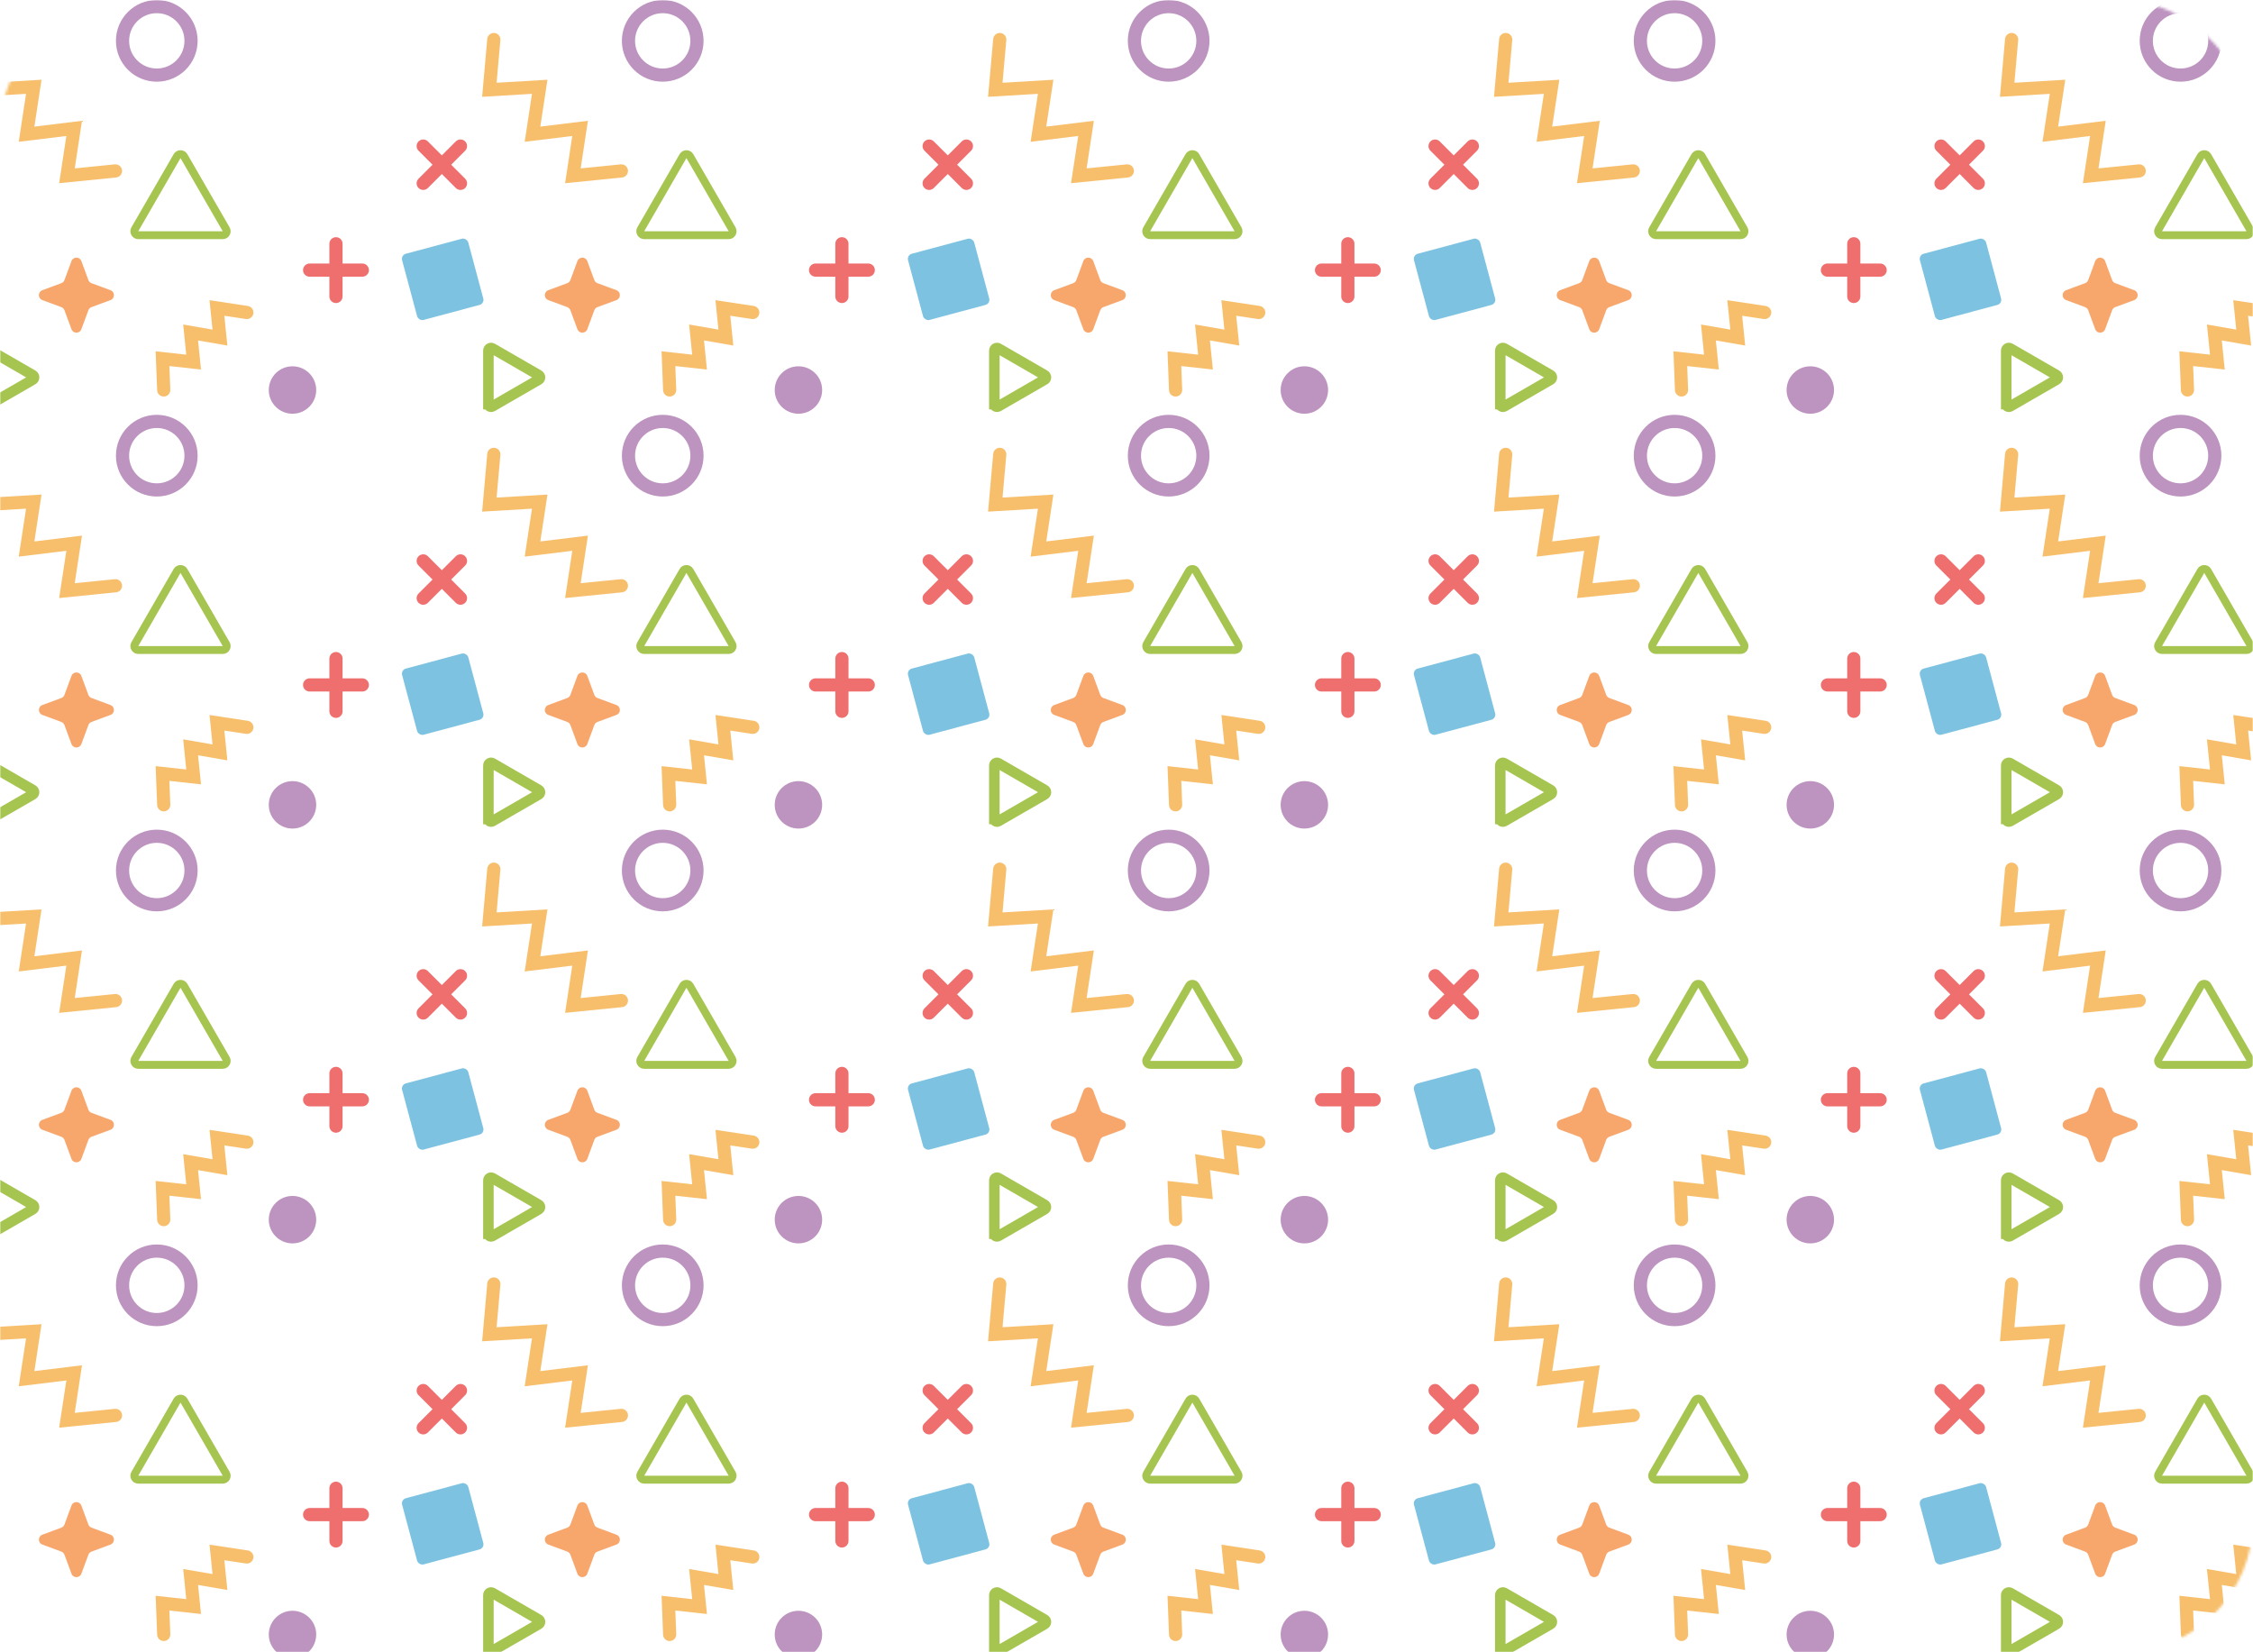 <svg width="855" height="627" viewBox="0 0 855 627" fill="none" xmlns="http://www.w3.org/2000/svg">
<mask id="mask0_467_1194" style="mask-type:alpha" maskUnits="userSpaceOnUse" x="0" y="0" width="855" height="627">
<rect x="1" y="1" width="853" height="625" rx="49" fill="#7DC3E1" stroke="#7DC3E1" stroke-width="2"/>
</mask>
<g mask="url(#mask0_467_1194)">
<path d="M-4.598 15L-6.292 34.069L12.818 32.936L10.079 50.928L28.144 48.719L25.405 66.712L43.819 64.861" stroke="#F7BF6C" stroke-width="5" stroke-linecap="round"/>
<path d="M62.133 147.977L61.673 136.109L73.479 137.402L72.338 126.169L83.464 128.097L82.323 116.864L93.675 118.581" stroke="#F7BF6C" stroke-width="5" stroke-linecap="round"/>
<path d="M67.201 59.25C67.778 58.25 69.222 58.25 69.799 59.25L85.82 87C86.398 88 85.676 89.25 84.522 89.25H52.478C51.324 89.25 50.602 88 51.179 87L67.201 59.25Z" stroke="#A6C550" stroke-width="3"/>
<path d="M-5.153 154.224C-5.82 154.609 -6.653 154.128 -6.653 153.358L-8.653 153.358L-6.653 153.358L-6.653 133.057C-6.653 132.287 -5.82 131.806 -5.153 132.191L12.428 142.341C13.095 142.726 13.095 143.688 12.428 144.073L-5.153 154.224Z" stroke="#A6C550" stroke-width="4"/>
<circle cx="59.5" cy="15.5" r="13" stroke="#BD93C0" stroke-width="5"/>
<circle cx="111" cy="148" r="9" fill="#BD93C0"/>
<line x1="127.5" y1="92.5" x2="127.5" y2="112.5" stroke="#EF6E6E" stroke-width="5" stroke-linecap="round"/>
<line x1="137.5" y1="102.5" x2="117.5" y2="102.5" stroke="#EF6E6E" stroke-width="5" stroke-linecap="round"/>
<mask id="path-10-inside-1_467_1194" fill="white">
<rect x="102" y="31" width="26" height="26" rx="2"/>
</mask>
<rect x="102" y="31" width="26" height="26" rx="2" stroke="#7DC3E1" stroke-width="10" mask="url(#path-10-inside-1_467_1194)"/>
<path d="M27.124 99.069C27.769 97.328 30.231 97.328 30.876 99.069L33.542 106.276C33.745 106.823 34.177 107.255 34.724 107.458L41.931 110.124C43.672 110.769 43.672 113.231 41.931 113.876L34.724 116.542C34.177 116.745 33.745 117.177 33.542 117.724L30.876 124.931C30.231 126.672 27.769 126.672 27.124 124.931L24.457 117.724C24.255 117.177 23.823 116.745 23.276 116.542L16.069 113.876C14.328 113.231 14.328 110.769 16.069 110.124L23.276 107.458C23.823 107.255 24.255 106.823 24.457 106.276L27.124 99.069Z" fill="#F7A66C"/>
<path d="M-4.596 487.244L-6.29 506.313L12.82 505.179L10.081 523.172L28.146 520.963L25.407 538.955L43.821 537.105" stroke="#F7BF6C" stroke-width="5" stroke-linecap="round"/>
<path d="M62.135 620.22L61.675 608.352L73.481 609.646L72.341 598.413L83.466 600.341L82.325 589.108L93.677 590.824" stroke="#F7BF6C" stroke-width="5" stroke-linecap="round"/>
<path d="M67.203 531.494C67.78 530.494 69.224 530.494 69.801 531.494L85.823 559.244C86.4 560.244 85.678 561.494 84.523 561.494H52.48C51.326 561.494 50.604 560.244 51.181 559.244L67.203 531.494Z" stroke="#A6C550" stroke-width="3"/>
<path d="M-5.152 626.468C-5.818 626.852 -6.652 626.371 -6.652 625.602L-8.652 625.602L-6.652 625.602L-6.652 605.3C-6.652 604.53 -5.818 604.049 -5.152 604.434L12.43 614.585C13.097 614.97 13.097 615.932 12.43 616.317L-5.152 626.468Z" stroke="#A6C550" stroke-width="4"/>
<circle cx="59.502" cy="487.744" r="13" stroke="#BD93C0" stroke-width="5"/>
<circle cx="111.002" cy="620.244" r="9" fill="#BD93C0"/>
<line x1="127.502" y1="564.744" x2="127.502" y2="584.744" stroke="#EF6E6E" stroke-width="5" stroke-linecap="round"/>
<line x1="137.502" y1="574.744" x2="117.502" y2="574.744" stroke="#EF6E6E" stroke-width="5" stroke-linecap="round"/>
<mask id="path-20-inside-2_467_1194" fill="white">
<rect x="102.002" y="503.244" width="26" height="26" rx="2"/>
</mask>
<rect x="102.002" y="503.244" width="26" height="26" rx="2" stroke="#7DC3E1" stroke-width="10" mask="url(#path-20-inside-2_467_1194)"/>
<path d="M27.126 571.313C27.771 569.571 30.233 569.571 30.878 571.313L33.544 578.52C33.747 579.067 34.179 579.499 34.726 579.701L41.933 582.368C43.674 583.012 43.674 585.475 41.933 586.119L34.726 588.786C34.179 588.989 33.747 589.42 33.544 589.968L30.878 597.175C30.233 598.916 27.771 598.916 27.126 597.175L24.459 589.968C24.257 589.42 23.825 588.989 23.278 588.786L16.071 586.119C14.33 585.475 14.33 583.012 16.071 582.368L23.278 579.701C23.825 579.499 24.257 579.067 24.459 578.52L27.126 571.313Z" fill="#F7A66C"/>
<path d="M-4.596 329.829L-6.29 348.898L12.82 347.765L10.081 365.758L28.146 363.548L25.407 381.541L43.821 379.69" stroke="#F7BF6C" stroke-width="5" stroke-linecap="round"/>
<path d="M62.135 462.806L61.675 450.938L73.481 452.232L72.341 440.998L83.466 442.926L82.325 431.693L93.677 433.41" stroke="#F7BF6C" stroke-width="5" stroke-linecap="round"/>
<path d="M67.203 374.079C67.78 373.079 69.224 373.079 69.801 374.079L85.823 401.829C86.4 402.829 85.678 404.079 84.523 404.079H52.48C51.326 404.079 50.604 402.829 51.181 401.829L67.203 374.079Z" stroke="#A6C550" stroke-width="3"/>
<path d="M-5.152 469.053C-5.818 469.438 -6.652 468.957 -6.652 468.187L-8.652 468.187L-6.652 468.187L-6.652 447.886C-6.652 447.116 -5.818 446.635 -5.152 447.02L12.43 457.17C13.097 457.555 13.097 458.517 12.43 458.902L-5.152 469.053Z" stroke="#A6C550" stroke-width="4"/>
<circle cx="59.502" cy="330.329" r="13" stroke="#BD93C0" stroke-width="5"/>
<circle cx="111.002" cy="462.829" r="9" fill="#BD93C0"/>
<line x1="127.502" y1="407.329" x2="127.502" y2="427.329" stroke="#EF6E6E" stroke-width="5" stroke-linecap="round"/>
<line x1="137.502" y1="417.329" x2="117.502" y2="417.329" stroke="#EF6E6E" stroke-width="5" stroke-linecap="round"/>
<mask id="path-30-inside-3_467_1194" fill="white">
<rect x="102.002" y="345.829" width="26" height="26" rx="2"/>
</mask>
<rect x="102.002" y="345.829" width="26" height="26" rx="2" stroke="#7DC3E1" stroke-width="10" mask="url(#path-30-inside-3_467_1194)"/>
<path d="M27.126 413.898C27.771 412.157 30.233 412.157 30.878 413.898L33.544 421.105C33.747 421.652 34.179 422.084 34.726 422.287L41.933 424.953C43.674 425.598 43.674 428.06 41.933 428.705L34.726 431.372C34.179 431.574 33.747 432.006 33.544 432.553L30.878 439.76C30.233 441.501 27.771 441.501 27.126 439.76L24.459 432.553C24.257 432.006 23.825 431.574 23.278 431.372L16.071 428.705C14.33 428.06 14.33 425.598 16.071 424.953L23.278 422.287C23.825 422.084 24.257 421.652 24.459 421.105L27.126 413.898Z" fill="#F7A66C"/>
<path d="M-4.598 172.415L-6.292 191.484L12.818 190.35L10.079 208.343L28.144 206.133L25.405 224.126L43.819 222.276" stroke="#F7BF6C" stroke-width="5" stroke-linecap="round"/>
<path d="M62.133 305.391L61.673 293.523L73.479 294.817L72.338 283.584L83.464 285.512L82.323 274.278L93.675 275.995" stroke="#F7BF6C" stroke-width="5" stroke-linecap="round"/>
<path d="M67.201 216.665C67.778 215.665 69.222 215.665 69.799 216.665L85.82 244.415C86.398 245.415 85.676 246.665 84.522 246.665H52.478C51.324 246.665 50.602 245.415 51.179 244.415L67.201 216.665Z" stroke="#A6C550" stroke-width="3"/>
<path d="M-5.153 311.638C-5.82 312.023 -6.653 311.542 -6.653 310.772L-8.653 310.772L-6.653 310.772L-6.653 290.471C-6.653 289.701 -5.82 289.22 -5.153 289.605L12.428 299.756C13.095 300.141 13.095 301.103 12.428 301.488L-5.153 311.638Z" stroke="#A6C550" stroke-width="4"/>
<circle cx="59.5" cy="172.915" r="13" stroke="#BD93C0" stroke-width="5"/>
<circle cx="111" cy="305.415" r="9" fill="#BD93C0"/>
<line x1="127.5" y1="249.915" x2="127.5" y2="269.915" stroke="#EF6E6E" stroke-width="5" stroke-linecap="round"/>
<line x1="137.5" y1="259.915" x2="117.5" y2="259.915" stroke="#EF6E6E" stroke-width="5" stroke-linecap="round"/>
<mask id="path-40-inside-4_467_1194" fill="white">
<rect x="102" y="188.415" width="26" height="26" rx="2"/>
</mask>
<rect x="102" y="188.415" width="26" height="26" rx="2" stroke="#7DC3E1" stroke-width="10" mask="url(#path-40-inside-4_467_1194)"/>
<path d="M27.124 256.484C27.769 254.742 30.231 254.742 30.876 256.484L33.542 263.69C33.745 264.238 34.177 264.669 34.724 264.872L41.931 267.539C43.672 268.183 43.672 270.646 41.931 271.29L34.724 273.957C34.177 274.16 33.745 274.591 33.542 275.139L30.876 282.346C30.231 284.087 27.769 284.087 27.124 282.346L24.457 275.139C24.255 274.591 23.823 274.16 23.276 273.957L16.069 271.29C14.328 270.646 14.328 268.183 16.069 267.539L23.276 264.872C23.823 264.669 24.255 264.238 24.457 263.69L27.124 256.484Z" fill="#F7A66C"/>
<path d="M379.402 15L377.708 34.069L396.818 32.936L394.079 50.928L412.144 48.719L409.405 66.712L427.819 64.861" stroke="#F7BF6C" stroke-width="5" stroke-linecap="round"/>
<path d="M446.133 147.977L445.673 136.109L457.479 137.402L456.339 126.169L467.464 128.097L466.323 116.864L477.676 118.581" stroke="#F7BF6C" stroke-width="5" stroke-linecap="round"/>
<path d="M451.201 59.25C451.778 58.25 453.222 58.25 453.799 59.25L469.821 87C470.398 88 469.676 89.25 468.521 89.25H436.479C435.324 89.25 434.602 88 435.179 87L451.201 59.25Z" stroke="#A6C550" stroke-width="3"/>
<path d="M378.847 154.224C378.18 154.609 377.347 154.128 377.347 153.358L375.347 153.358L377.347 153.358L377.347 133.057C377.347 132.287 378.18 131.806 378.847 132.191L396.428 142.341C397.095 142.726 397.095 143.688 396.428 144.073L378.847 154.224Z" stroke="#A6C550" stroke-width="4"/>
<circle cx="443.5" cy="15.5" r="13" stroke="#BD93C0" stroke-width="5"/>
<circle cx="495" cy="148" r="9" fill="#BD93C0"/>
<line x1="511.5" y1="92.5" x2="511.5" y2="112.5" stroke="#EF6E6E" stroke-width="5" stroke-linecap="round"/>
<line x1="521.5" y1="102.5" x2="501.5" y2="102.5" stroke="#EF6E6E" stroke-width="5" stroke-linecap="round"/>
<line x1="352.606" y1="55.429" x2="366.748" y2="69.571" stroke="#EF6E6E" stroke-width="5" stroke-linecap="round"/>
<line x1="366.748" y1="55.429" x2="352.606" y2="69.571" stroke="#EF6E6E" stroke-width="5" stroke-linecap="round"/>
<rect x="344.078" y="96.808" width="26" height="26" rx="2" transform="rotate(-15 344.078 96.808)" fill="#7DC3E1"/>
<mask id="path-53-inside-5_467_1194" fill="white">
<rect x="486" y="31" width="26" height="26" rx="2"/>
</mask>
<rect x="486" y="31" width="26" height="26" rx="2" stroke="#7DC3E1" stroke-width="10" mask="url(#path-53-inside-5_467_1194)"/>
<path d="M411.124 99.069C411.769 97.328 414.231 97.328 414.876 99.069L417.542 106.276C417.745 106.823 418.177 107.255 418.724 107.458L425.931 110.124C427.672 110.769 427.672 113.231 425.931 113.876L418.724 116.542C418.177 116.745 417.745 117.177 417.542 117.724L414.876 124.931C414.231 126.672 411.769 126.672 411.124 124.931L408.458 117.724C408.255 117.177 407.823 116.745 407.276 116.542L400.069 113.876C398.328 113.231 398.328 110.769 400.069 110.124L407.276 107.458C407.823 107.255 408.255 106.823 408.458 106.276L411.124 99.069Z" fill="#F7A66C"/>
<path d="M379.404 487.244L377.71 506.313L396.82 505.179L394.081 523.172L412.146 520.963L409.407 538.955L427.821 537.105" stroke="#F7BF6C" stroke-width="5" stroke-linecap="round"/>
<path d="M446.135 620.22L445.675 608.352L457.481 609.646L456.34 598.413L467.466 600.341L466.325 589.108L477.677 590.824" stroke="#F7BF6C" stroke-width="5" stroke-linecap="round"/>
<path d="M451.203 531.494C451.78 530.494 453.224 530.494 453.801 531.494L469.822 559.244C470.4 560.244 469.678 561.494 468.523 561.494H436.48C435.326 561.494 434.604 560.244 435.181 559.244L451.203 531.494Z" stroke="#A6C550" stroke-width="3"/>
<path d="M378.848 626.468C378.182 626.852 377.348 626.371 377.348 625.602L375.348 625.602L377.348 625.602L377.348 605.3C377.348 604.53 378.182 604.049 378.848 604.434L396.43 614.585C397.097 614.97 397.097 615.932 396.43 616.317L378.848 626.468Z" stroke="#A6C550" stroke-width="4"/>
<circle cx="443.502" cy="487.744" r="13" stroke="#BD93C0" stroke-width="5"/>
<circle cx="495.002" cy="620.244" r="9" fill="#BD93C0"/>
<line x1="511.502" y1="564.744" x2="511.502" y2="584.744" stroke="#EF6E6E" stroke-width="5" stroke-linecap="round"/>
<line x1="521.502" y1="574.744" x2="501.502" y2="574.744" stroke="#EF6E6E" stroke-width="5" stroke-linecap="round"/>
<line x1="352.608" y1="527.672" x2="366.75" y2="541.815" stroke="#EF6E6E" stroke-width="5" stroke-linecap="round"/>
<line x1="366.75" y1="527.673" x2="352.608" y2="541.815" stroke="#EF6E6E" stroke-width="5" stroke-linecap="round"/>
<rect x="344.08" y="569.051" width="26" height="26" rx="2" transform="rotate(-15 344.08 569.051)" fill="#7DC3E1"/>
<mask id="path-66-inside-6_467_1194" fill="white">
<rect x="486.002" y="503.244" width="26" height="26" rx="2"/>
</mask>
<rect x="486.002" y="503.244" width="26" height="26" rx="2" stroke="#7DC3E1" stroke-width="10" mask="url(#path-66-inside-6_467_1194)"/>
<path d="M411.126 571.313C411.771 569.571 414.233 569.571 414.878 571.313L417.544 578.52C417.747 579.067 418.179 579.499 418.726 579.701L425.933 582.368C427.674 583.012 427.674 585.475 425.933 586.119L418.726 588.786C418.179 588.989 417.747 589.42 417.544 589.968L414.878 597.175C414.233 598.916 411.771 598.916 411.126 597.175L408.459 589.968C408.257 589.42 407.825 588.989 407.278 588.786L400.071 586.119C398.33 585.475 398.33 583.012 400.071 582.368L407.278 579.701C407.825 579.499 408.257 579.067 408.459 578.52L411.126 571.313Z" fill="#F7A66C"/>
<path d="M379.404 329.829L377.71 348.898L396.82 347.765L394.081 365.758L412.146 363.548L409.407 381.541L427.821 379.69" stroke="#F7BF6C" stroke-width="5" stroke-linecap="round"/>
<path d="M446.135 462.806L445.675 450.938L457.481 452.232L456.34 440.998L467.466 442.926L466.325 431.693L477.677 433.41" stroke="#F7BF6C" stroke-width="5" stroke-linecap="round"/>
<path d="M451.203 374.079C451.78 373.079 453.224 373.079 453.801 374.079L469.822 401.829C470.4 402.829 469.678 404.079 468.523 404.079H436.48C435.326 404.079 434.604 402.829 435.181 401.829L451.203 374.079Z" stroke="#A6C550" stroke-width="3"/>
<path d="M378.848 469.053C378.182 469.438 377.348 468.957 377.348 468.187L375.348 468.187L377.348 468.187L377.348 447.886C377.348 447.116 378.182 446.635 378.848 447.02L396.43 457.17C397.097 457.555 397.097 458.517 396.43 458.902L378.848 469.053Z" stroke="#A6C550" stroke-width="4"/>
<circle cx="443.502" cy="330.329" r="13" stroke="#BD93C0" stroke-width="5"/>
<circle cx="495.002" cy="462.829" r="9" fill="#BD93C0"/>
<line x1="511.502" y1="407.329" x2="511.502" y2="427.329" stroke="#EF6E6E" stroke-width="5" stroke-linecap="round"/>
<line x1="521.502" y1="417.329" x2="501.502" y2="417.329" stroke="#EF6E6E" stroke-width="5" stroke-linecap="round"/>
<line x1="352.608" y1="370.258" x2="366.75" y2="384.4" stroke="#EF6E6E" stroke-width="5" stroke-linecap="round"/>
<line x1="366.75" y1="370.258" x2="352.608" y2="384.4" stroke="#EF6E6E" stroke-width="5" stroke-linecap="round"/>
<rect x="344.08" y="411.637" width="26" height="26" rx="2" transform="rotate(-15 344.08 411.637)" fill="#7DC3E1"/>
<mask id="path-79-inside-7_467_1194" fill="white">
<rect x="486.002" y="345.829" width="26" height="26" rx="2"/>
</mask>
<rect x="486.002" y="345.829" width="26" height="26" rx="2" stroke="#7DC3E1" stroke-width="10" mask="url(#path-79-inside-7_467_1194)"/>
<path d="M411.126 413.898C411.771 412.157 414.233 412.157 414.878 413.898L417.544 421.105C417.747 421.652 418.179 422.084 418.726 422.287L425.933 424.953C427.674 425.598 427.674 428.06 425.933 428.705L418.726 431.372C418.179 431.574 417.747 432.006 417.544 432.553L414.878 439.76C414.233 441.501 411.771 441.501 411.126 439.76L408.459 432.553C408.257 432.006 407.825 431.574 407.278 431.372L400.071 428.705C398.33 428.06 398.33 425.598 400.071 424.953L407.278 422.287C407.825 422.084 408.257 421.652 408.459 421.105L411.126 413.898Z" fill="#F7A66C"/>
<path d="M379.404 172.415L377.71 191.484L396.82 190.35L394.081 208.343L412.146 206.133L409.407 224.126L427.821 222.276" stroke="#F7BF6C" stroke-width="5" stroke-linecap="round"/>
<path d="M446.135 305.391L445.675 293.523L457.481 294.817L456.34 283.584L467.466 285.512L466.325 274.278L477.677 275.995" stroke="#F7BF6C" stroke-width="5" stroke-linecap="round"/>
<path d="M451.203 216.665C451.78 215.665 453.224 215.665 453.801 216.665L469.822 244.415C470.4 245.415 469.678 246.665 468.523 246.665H436.48C435.326 246.665 434.604 245.415 435.181 244.415L451.203 216.665Z" stroke="#A6C550" stroke-width="3"/>
<path d="M378.848 311.638C378.182 312.023 377.348 311.542 377.348 310.772L375.348 310.772L377.348 310.772L377.348 290.471C377.348 289.701 378.182 289.22 378.848 289.605L396.43 299.756C397.097 300.141 397.097 301.103 396.43 301.488L378.848 311.638Z" stroke="#A6C550" stroke-width="4"/>
<circle cx="443.502" cy="172.915" r="13" stroke="#BD93C0" stroke-width="5"/>
<circle cx="495.002" cy="305.415" r="9" fill="#BD93C0"/>
<line x1="511.502" y1="249.915" x2="511.502" y2="269.915" stroke="#EF6E6E" stroke-width="5" stroke-linecap="round"/>
<line x1="521.502" y1="259.915" x2="501.502" y2="259.915" stroke="#EF6E6E" stroke-width="5" stroke-linecap="round"/>
<line x1="352.608" y1="212.843" x2="366.75" y2="226.985" stroke="#EF6E6E" stroke-width="5" stroke-linecap="round"/>
<line x1="366.75" y1="212.844" x2="352.608" y2="226.986" stroke="#EF6E6E" stroke-width="5" stroke-linecap="round"/>
<rect x="344.08" y="254.222" width="26" height="26" rx="2" transform="rotate(-15 344.08 254.222)" fill="#7DC3E1"/>
<mask id="path-92-inside-8_467_1194" fill="white">
<rect x="486.002" y="188.415" width="26" height="26" rx="2"/>
</mask>
<rect x="486.002" y="188.415" width="26" height="26" rx="2" stroke="#7DC3E1" stroke-width="10" mask="url(#path-92-inside-8_467_1194)"/>
<path d="M411.126 256.484C411.771 254.742 414.233 254.742 414.878 256.484L417.544 263.69C417.747 264.238 418.179 264.669 418.726 264.872L425.933 267.539C427.674 268.183 427.674 270.646 425.933 271.29L418.726 273.957C418.179 274.16 417.747 274.591 417.544 275.139L414.878 282.346C414.233 284.087 411.771 284.087 411.126 282.346L408.459 275.139C408.257 274.591 407.825 274.16 407.278 273.957L400.071 271.29C398.33 270.646 398.33 268.183 400.071 267.539L407.278 264.872C407.825 264.669 408.257 264.238 408.459 263.69L411.126 256.484Z" fill="#F7A66C"/>
<path d="M571.402 15L569.708 34.069L588.818 32.936L586.079 50.928L604.144 48.719L601.405 66.712L619.819 64.861" stroke="#F7BF6C" stroke-width="5" stroke-linecap="round"/>
<path d="M638.133 147.977L637.673 136.109L649.479 137.402L648.339 126.169L659.464 128.097L658.323 116.864L669.676 118.581" stroke="#F7BF6C" stroke-width="5" stroke-linecap="round"/>
<path d="M643.201 59.25C643.778 58.25 645.222 58.25 645.799 59.25L661.821 87C662.398 88 661.676 89.25 660.521 89.25H628.479C627.324 89.25 626.602 88 627.179 87L643.201 59.25Z" stroke="#A6C550" stroke-width="3"/>
<path d="M570.847 154.224C570.18 154.609 569.347 154.128 569.347 153.358L567.347 153.358L569.347 153.358L569.347 133.057C569.347 132.287 570.18 131.806 570.847 132.191L588.428 142.341C589.095 142.726 589.095 143.688 588.428 144.073L570.847 154.224Z" stroke="#A6C550" stroke-width="4"/>
<circle cx="635.5" cy="15.5" r="13" stroke="#BD93C0" stroke-width="5"/>
<circle cx="687" cy="148" r="9" fill="#BD93C0"/>
<line x1="703.5" y1="92.5" x2="703.5" y2="112.5" stroke="#EF6E6E" stroke-width="5" stroke-linecap="round"/>
<line x1="713.5" y1="102.5" x2="693.5" y2="102.5" stroke="#EF6E6E" stroke-width="5" stroke-linecap="round"/>
<line x1="544.606" y1="55.429" x2="558.748" y2="69.571" stroke="#EF6E6E" stroke-width="5" stroke-linecap="round"/>
<line x1="558.748" y1="55.429" x2="544.606" y2="69.571" stroke="#EF6E6E" stroke-width="5" stroke-linecap="round"/>
<rect x="536.078" y="96.808" width="26" height="26" rx="2" transform="rotate(-15 536.078 96.808)" fill="#7DC3E1"/>
<mask id="path-105-inside-9_467_1194" fill="white">
<rect x="678" y="31" width="26" height="26" rx="2"/>
</mask>
<rect x="678" y="31" width="26" height="26" rx="2" stroke="#7DC3E1" stroke-width="10" mask="url(#path-105-inside-9_467_1194)"/>
<path d="M603.124 99.069C603.769 97.328 606.231 97.328 606.876 99.069L609.542 106.276C609.745 106.823 610.177 107.255 610.724 107.458L617.931 110.124C619.672 110.769 619.672 113.231 617.931 113.876L610.724 116.542C610.177 116.745 609.745 117.177 609.542 117.724L606.876 124.931C606.231 126.672 603.769 126.672 603.124 124.931L600.458 117.724C600.255 117.177 599.823 116.745 599.276 116.542L592.069 113.876C590.328 113.231 590.328 110.769 592.069 110.124L599.276 107.458C599.823 107.255 600.255 106.823 600.458 106.276L603.124 99.069Z" fill="#F7A66C"/>
<path d="M571.404 487.244L569.71 506.313L588.82 505.179L586.081 523.172L604.146 520.963L601.407 538.955L619.821 537.105" stroke="#F7BF6C" stroke-width="5" stroke-linecap="round"/>
<path d="M638.135 620.22L637.675 608.352L649.481 609.646L648.34 598.413L659.466 600.341L658.325 589.108L669.677 590.824" stroke="#F7BF6C" stroke-width="5" stroke-linecap="round"/>
<path d="M643.203 531.494C643.78 530.494 645.224 530.494 645.801 531.494L661.822 559.244C662.4 560.244 661.678 561.494 660.523 561.494H628.48C627.326 561.494 626.604 560.244 627.181 559.244L643.203 531.494Z" stroke="#A6C550" stroke-width="3"/>
<path d="M570.848 626.468C570.182 626.852 569.348 626.371 569.348 625.602L567.348 625.602L569.348 625.602L569.348 605.3C569.348 604.53 570.182 604.049 570.848 604.434L588.43 614.585C589.097 614.97 589.097 615.932 588.43 616.317L570.848 626.468Z" stroke="#A6C550" stroke-width="4"/>
<circle cx="635.502" cy="487.744" r="13" stroke="#BD93C0" stroke-width="5"/>
<circle cx="687.002" cy="620.244" r="9" fill="#BD93C0"/>
<line x1="703.502" y1="564.744" x2="703.502" y2="584.744" stroke="#EF6E6E" stroke-width="5" stroke-linecap="round"/>
<line x1="713.502" y1="574.744" x2="693.502" y2="574.744" stroke="#EF6E6E" stroke-width="5" stroke-linecap="round"/>
<line x1="544.608" y1="527.672" x2="558.75" y2="541.815" stroke="#EF6E6E" stroke-width="5" stroke-linecap="round"/>
<line x1="558.75" y1="527.673" x2="544.608" y2="541.815" stroke="#EF6E6E" stroke-width="5" stroke-linecap="round"/>
<rect x="536.08" y="569.051" width="26" height="26" rx="2" transform="rotate(-15 536.08 569.051)" fill="#7DC3E1"/>
<mask id="path-118-inside-10_467_1194" fill="white">
<rect x="678.002" y="503.244" width="26" height="26" rx="2"/>
</mask>
<rect x="678.002" y="503.244" width="26" height="26" rx="2" stroke="#7DC3E1" stroke-width="10" mask="url(#path-118-inside-10_467_1194)"/>
<path d="M603.126 571.313C603.771 569.571 606.233 569.571 606.878 571.313L609.544 578.52C609.747 579.067 610.179 579.499 610.726 579.701L617.933 582.368C619.674 583.012 619.674 585.475 617.933 586.119L610.726 588.786C610.179 588.989 609.747 589.42 609.544 589.968L606.878 597.175C606.233 598.916 603.771 598.916 603.126 597.175L600.459 589.968C600.257 589.42 599.825 588.989 599.278 588.786L592.071 586.119C590.33 585.475 590.33 583.012 592.071 582.368L599.278 579.701C599.825 579.499 600.257 579.067 600.459 578.52L603.126 571.313Z" fill="#F7A66C"/>
<path d="M571.404 329.829L569.71 348.898L588.82 347.765L586.081 365.758L604.146 363.548L601.407 381.541L619.821 379.69" stroke="#F7BF6C" stroke-width="5" stroke-linecap="round"/>
<path d="M638.135 462.806L637.675 450.938L649.481 452.232L648.34 440.998L659.466 442.926L658.325 431.693L669.677 433.41" stroke="#F7BF6C" stroke-width="5" stroke-linecap="round"/>
<path d="M643.203 374.079C643.78 373.079 645.224 373.079 645.801 374.079L661.822 401.829C662.4 402.829 661.678 404.079 660.523 404.079H628.48C627.326 404.079 626.604 402.829 627.181 401.829L643.203 374.079Z" stroke="#A6C550" stroke-width="3"/>
<path d="M570.848 469.053C570.182 469.438 569.348 468.957 569.348 468.187L567.348 468.187L569.348 468.187L569.348 447.886C569.348 447.116 570.182 446.635 570.848 447.02L588.43 457.17C589.097 457.555 589.097 458.517 588.43 458.902L570.848 469.053Z" stroke="#A6C550" stroke-width="4"/>
<circle cx="635.502" cy="330.329" r="13" stroke="#BD93C0" stroke-width="5"/>
<circle cx="687.002" cy="462.829" r="9" fill="#BD93C0"/>
<line x1="703.502" y1="407.329" x2="703.502" y2="427.329" stroke="#EF6E6E" stroke-width="5" stroke-linecap="round"/>
<line x1="713.502" y1="417.329" x2="693.502" y2="417.329" stroke="#EF6E6E" stroke-width="5" stroke-linecap="round"/>
<line x1="544.608" y1="370.258" x2="558.75" y2="384.4" stroke="#EF6E6E" stroke-width="5" stroke-linecap="round"/>
<line x1="558.75" y1="370.258" x2="544.608" y2="384.4" stroke="#EF6E6E" stroke-width="5" stroke-linecap="round"/>
<rect x="536.08" y="411.637" width="26" height="26" rx="2" transform="rotate(-15 536.08 411.637)" fill="#7DC3E1"/>
<mask id="path-131-inside-11_467_1194" fill="white">
<rect x="678.002" y="345.829" width="26" height="26" rx="2"/>
</mask>
<rect x="678.002" y="345.829" width="26" height="26" rx="2" stroke="#7DC3E1" stroke-width="10" mask="url(#path-131-inside-11_467_1194)"/>
<path d="M603.126 413.898C603.771 412.157 606.233 412.157 606.878 413.898L609.544 421.105C609.747 421.652 610.179 422.084 610.726 422.287L617.933 424.953C619.674 425.598 619.674 428.06 617.933 428.705L610.726 431.372C610.179 431.574 609.747 432.006 609.544 432.553L606.878 439.76C606.233 441.501 603.771 441.501 603.126 439.76L600.459 432.553C600.257 432.006 599.825 431.574 599.278 431.372L592.071 428.705C590.33 428.06 590.33 425.598 592.071 424.953L599.278 422.287C599.825 422.084 600.257 421.652 600.459 421.105L603.126 413.898Z" fill="#F7A66C"/>
<path d="M571.404 172.415L569.71 191.484L588.82 190.35L586.081 208.343L604.146 206.133L601.407 224.126L619.821 222.276" stroke="#F7BF6C" stroke-width="5" stroke-linecap="round"/>
<path d="M638.135 305.391L637.675 293.523L649.481 294.817L648.34 283.584L659.466 285.512L658.325 274.278L669.677 275.995" stroke="#F7BF6C" stroke-width="5" stroke-linecap="round"/>
<path d="M643.203 216.665C643.78 215.665 645.224 215.665 645.801 216.665L661.822 244.415C662.4 245.415 661.678 246.665 660.523 246.665H628.48C627.326 246.665 626.604 245.415 627.181 244.415L643.203 216.665Z" stroke="#A6C550" stroke-width="3"/>
<path d="M570.848 311.638C570.182 312.023 569.348 311.542 569.348 310.772L567.348 310.772L569.348 310.772L569.348 290.471C569.348 289.701 570.182 289.22 570.848 289.605L588.43 299.756C589.097 300.141 589.097 301.103 588.43 301.488L570.848 311.638Z" stroke="#A6C550" stroke-width="4"/>
<circle cx="635.502" cy="172.915" r="13" stroke="#BD93C0" stroke-width="5"/>
<circle cx="687.002" cy="305.415" r="9" fill="#BD93C0"/>
<line x1="703.502" y1="249.915" x2="703.502" y2="269.915" stroke="#EF6E6E" stroke-width="5" stroke-linecap="round"/>
<line x1="713.502" y1="259.915" x2="693.502" y2="259.915" stroke="#EF6E6E" stroke-width="5" stroke-linecap="round"/>
<line x1="544.608" y1="212.843" x2="558.75" y2="226.985" stroke="#EF6E6E" stroke-width="5" stroke-linecap="round"/>
<line x1="558.75" y1="212.844" x2="544.608" y2="226.986" stroke="#EF6E6E" stroke-width="5" stroke-linecap="round"/>
<rect x="536.08" y="254.222" width="26" height="26" rx="2" transform="rotate(-15 536.08 254.222)" fill="#7DC3E1"/>
<mask id="path-144-inside-12_467_1194" fill="white">
<rect x="678.002" y="188.415" width="26" height="26" rx="2"/>
</mask>
<rect x="678.002" y="188.415" width="26" height="26" rx="2" stroke="#7DC3E1" stroke-width="10" mask="url(#path-144-inside-12_467_1194)"/>
<path d="M603.126 256.484C603.771 254.742 606.233 254.742 606.878 256.484L609.544 263.69C609.747 264.238 610.179 264.669 610.726 264.872L617.933 267.539C619.674 268.183 619.674 270.646 617.933 271.29L610.726 273.957C610.179 274.16 609.747 274.591 609.544 275.139L606.878 282.346C606.233 284.087 603.771 284.087 603.126 282.346L600.459 275.139C600.257 274.591 599.825 274.16 599.278 273.957L592.071 271.29C590.33 270.646 590.33 268.183 592.071 267.539L599.278 264.872C599.825 264.669 600.257 264.238 600.459 263.69L603.126 256.484Z" fill="#F7A66C"/>
<path d="M763.402 15L761.708 34.069L780.818 32.936L778.079 50.928L796.144 48.719L793.405 66.712L811.819 64.861" stroke="#F7BF6C" stroke-width="5" stroke-linecap="round"/>
<path d="M830.133 147.977L829.673 136.109L841.479 137.402L840.339 126.169L851.464 128.097L850.323 116.864L861.676 118.581" stroke="#F7BF6C" stroke-width="5" stroke-linecap="round"/>
<path d="M835.201 59.25C835.778 58.25 837.222 58.25 837.799 59.25L853.821 87C854.398 88 853.676 89.25 852.521 89.25H820.479C819.324 89.25 818.602 88 819.179 87L835.201 59.25Z" stroke="#A6C550" stroke-width="3"/>
<path d="M762.847 154.224C762.18 154.609 761.347 154.128 761.347 153.358L759.347 153.358L761.347 153.358L761.347 133.057C761.347 132.287 762.18 131.806 762.847 132.191L780.428 142.341C781.095 142.726 781.095 143.688 780.428 144.073L762.847 154.224Z" stroke="#A6C550" stroke-width="4"/>
<circle cx="827.5" cy="15.5" r="13" stroke="#BD93C0" stroke-width="5"/>
<line x1="736.606" y1="55.429" x2="750.748" y2="69.571" stroke="#EF6E6E" stroke-width="5" stroke-linecap="round"/>
<line x1="750.748" y1="55.429" x2="736.606" y2="69.571" stroke="#EF6E6E" stroke-width="5" stroke-linecap="round"/>
<rect x="728.078" y="96.808" width="26" height="26" rx="2" transform="rotate(-15 728.078 96.808)" fill="#7DC3E1"/>
<path d="M795.124 99.069C795.769 97.328 798.231 97.328 798.876 99.069L801.542 106.276C801.745 106.823 802.177 107.255 802.724 107.458L809.931 110.124C811.672 110.769 811.672 113.231 809.931 113.876L802.724 116.542C802.177 116.745 801.745 117.177 801.542 117.724L798.876 124.931C798.231 126.672 795.769 126.672 795.124 124.931L792.458 117.724C792.255 117.177 791.823 116.745 791.276 116.542L784.069 113.876C782.328 113.231 782.328 110.769 784.069 110.124L791.276 107.458C791.823 107.255 792.255 106.823 792.458 106.276L795.124 99.069Z" fill="#F7A66C"/>
<path d="M763.404 487.244L761.71 506.313L780.82 505.179L778.081 523.172L796.146 520.963L793.407 538.955L811.821 537.105" stroke="#F7BF6C" stroke-width="5" stroke-linecap="round"/>
<path d="M830.135 620.22L829.675 608.352L841.481 609.646L840.34 598.413L851.466 600.341L850.325 589.108L861.677 590.824" stroke="#F7BF6C" stroke-width="5" stroke-linecap="round"/>
<path d="M835.203 531.494C835.78 530.494 837.224 530.494 837.801 531.494L853.822 559.244C854.4 560.244 853.678 561.494 852.523 561.494H820.48C819.326 561.494 818.604 560.244 819.181 559.244L835.203 531.494Z" stroke="#A6C550" stroke-width="3"/>
<path d="M762.848 626.468C762.182 626.852 761.348 626.371 761.348 625.602L759.348 625.602L761.348 625.602L761.348 605.3C761.348 604.53 762.182 604.049 762.848 604.434L780.43 614.585C781.097 614.97 781.097 615.932 780.43 616.317L762.848 626.468Z" stroke="#A6C550" stroke-width="4"/>
<circle cx="827.502" cy="487.744" r="13" stroke="#BD93C0" stroke-width="5"/>
<line x1="736.608" y1="527.672" x2="750.75" y2="541.815" stroke="#EF6E6E" stroke-width="5" stroke-linecap="round"/>
<line x1="750.75" y1="527.673" x2="736.608" y2="541.815" stroke="#EF6E6E" stroke-width="5" stroke-linecap="round"/>
<rect x="728.08" y="569.051" width="26" height="26" rx="2" transform="rotate(-15 728.08 569.051)" fill="#7DC3E1"/>
<path d="M795.126 571.313C795.771 569.571 798.233 569.571 798.878 571.313L801.544 578.52C801.747 579.067 802.179 579.499 802.726 579.701L809.933 582.368C811.674 583.012 811.674 585.475 809.933 586.119L802.726 588.786C802.179 588.989 801.747 589.42 801.544 589.968L798.878 597.175C798.233 598.916 795.771 598.916 795.126 597.175L792.459 589.968C792.257 589.42 791.825 588.989 791.278 588.786L784.071 586.119C782.33 585.475 782.33 583.012 784.071 582.368L791.278 579.701C791.825 579.499 792.257 579.067 792.459 578.52L795.126 571.313Z" fill="#F7A66C"/>
<path d="M763.404 329.829L761.71 348.898L780.82 347.765L778.081 365.758L796.146 363.548L793.407 381.541L811.821 379.69" stroke="#F7BF6C" stroke-width="5" stroke-linecap="round"/>
<path d="M830.135 462.806L829.675 450.938L841.481 452.232L840.34 440.998L851.466 442.926L850.325 431.693L861.677 433.41" stroke="#F7BF6C" stroke-width="5" stroke-linecap="round"/>
<path d="M835.203 374.079C835.78 373.079 837.224 373.079 837.801 374.079L853.822 401.829C854.4 402.829 853.678 404.079 852.523 404.079H820.48C819.326 404.079 818.604 402.829 819.181 401.829L835.203 374.079Z" stroke="#A6C550" stroke-width="3"/>
<path d="M762.848 469.053C762.182 469.438 761.348 468.957 761.348 468.187L759.348 468.187L761.348 468.187L761.348 447.886C761.348 447.116 762.182 446.635 762.848 447.02L780.43 457.17C781.097 457.555 781.097 458.517 780.43 458.902L762.848 469.053Z" stroke="#A6C550" stroke-width="4"/>
<circle cx="827.502" cy="330.329" r="13" stroke="#BD93C0" stroke-width="5"/>
<line x1="736.608" y1="370.258" x2="750.75" y2="384.4" stroke="#EF6E6E" stroke-width="5" stroke-linecap="round"/>
<line x1="750.75" y1="370.258" x2="736.608" y2="384.4" stroke="#EF6E6E" stroke-width="5" stroke-linecap="round"/>
<rect x="728.08" y="411.637" width="26" height="26" rx="2" transform="rotate(-15 728.08 411.637)" fill="#7DC3E1"/>
<path d="M795.126 413.898C795.771 412.157 798.233 412.157 798.878 413.898L801.544 421.105C801.747 421.652 802.179 422.084 802.726 422.287L809.933 424.953C811.674 425.598 811.674 428.06 809.933 428.705L802.726 431.372C802.179 431.574 801.747 432.006 801.544 432.553L798.878 439.76C798.233 441.501 795.771 441.501 795.126 439.76L792.459 432.553C792.257 432.006 791.825 431.574 791.278 431.372L784.071 428.705C782.33 428.06 782.33 425.598 784.071 424.953L791.278 422.287C791.825 422.084 792.257 421.652 792.459 421.105L795.126 413.898Z" fill="#F7A66C"/>
<path d="M763.404 172.415L761.71 191.484L780.82 190.35L778.081 208.343L796.146 206.133L793.407 224.126L811.821 222.276" stroke="#F7BF6C" stroke-width="5" stroke-linecap="round"/>
<path d="M830.135 305.391L829.675 293.523L841.481 294.817L840.34 283.584L851.466 285.512L850.325 274.278L861.677 275.995" stroke="#F7BF6C" stroke-width="5" stroke-linecap="round"/>
<path d="M835.203 216.665C835.78 215.665 837.224 215.665 837.801 216.665L853.822 244.415C854.4 245.415 853.678 246.665 852.523 246.665H820.48C819.326 246.665 818.604 245.415 819.181 244.415L835.203 216.665Z" stroke="#A6C550" stroke-width="3"/>
<path d="M762.848 311.638C762.182 312.023 761.348 311.542 761.348 310.772L759.348 310.772L761.348 310.772L761.348 290.471C761.348 289.701 762.182 289.22 762.848 289.605L780.43 299.756C781.097 300.141 781.097 301.103 780.43 301.488L762.848 311.638Z" stroke="#A6C550" stroke-width="4"/>
<circle cx="827.502" cy="172.915" r="13" stroke="#BD93C0" stroke-width="5"/>
<line x1="736.608" y1="212.843" x2="750.75" y2="226.985" stroke="#EF6E6E" stroke-width="5" stroke-linecap="round"/>
<line x1="750.75" y1="212.844" x2="736.608" y2="226.986" stroke="#EF6E6E" stroke-width="5" stroke-linecap="round"/>
<rect x="728.08" y="254.222" width="26" height="26" rx="2" transform="rotate(-15 728.08 254.222)" fill="#7DC3E1"/>
<path d="M795.126 256.484C795.771 254.742 798.233 254.742 798.878 256.484L801.544 263.69C801.747 264.238 802.179 264.669 802.726 264.872L809.933 267.539C811.674 268.183 811.674 270.646 809.933 271.29L802.726 273.957C802.179 274.16 801.747 274.591 801.544 275.139L798.878 282.346C798.233 284.087 795.771 284.087 795.126 282.346L792.459 275.139C792.257 274.591 791.825 274.16 791.278 273.957L784.071 271.29C782.33 270.646 782.33 268.183 784.071 267.539L791.278 264.872C791.825 264.669 792.257 264.238 792.459 263.69L795.126 256.484Z" fill="#F7A66C"/>
<path d="M187.402 15L185.708 34.069L204.818 32.936L202.079 50.928L220.144 48.719L217.405 66.712L235.819 64.861" stroke="#F7BF6C" stroke-width="5" stroke-linecap="round"/>
<path d="M254.133 147.977L253.673 136.109L265.479 137.402L264.339 126.169L275.464 128.097L274.323 116.864L285.676 118.581" stroke="#F7BF6C" stroke-width="5" stroke-linecap="round"/>
<path d="M259.201 59.25C259.778 58.25 261.222 58.25 261.799 59.25L277.821 87C278.398 88 277.676 89.25 276.521 89.25H244.479C243.324 89.25 242.602 88 243.179 87L259.201 59.25Z" stroke="#A6C550" stroke-width="3"/>
<path d="M186.847 154.224C186.18 154.609 185.347 154.128 185.347 153.358L183.347 153.358L185.347 153.358L185.347 133.057C185.347 132.287 186.18 131.806 186.847 132.191L204.428 142.341C205.095 142.726 205.095 143.688 204.428 144.073L186.847 154.224Z" stroke="#A6C550" stroke-width="4"/>
<circle cx="251.5" cy="15.5" r="13" stroke="#BD93C0" stroke-width="5"/>
<circle cx="303" cy="148" r="9" fill="#BD93C0"/>
<line x1="319.5" y1="92.5" x2="319.5" y2="112.5" stroke="#EF6E6E" stroke-width="5" stroke-linecap="round"/>
<line x1="329.5" y1="102.5" x2="309.5" y2="102.5" stroke="#EF6E6E" stroke-width="5" stroke-linecap="round"/>
<line x1="160.606" y1="55.429" x2="174.748" y2="69.571" stroke="#EF6E6E" stroke-width="5" stroke-linecap="round"/>
<line x1="174.748" y1="55.429" x2="160.606" y2="69.571" stroke="#EF6E6E" stroke-width="5" stroke-linecap="round"/>
<rect x="152.078" y="96.808" width="26" height="26" rx="2" transform="rotate(-15 152.078 96.808)" fill="#7DC3E1"/>
<mask id="path-193-inside-13_467_1194" fill="white">
<rect x="294" y="31" width="26" height="26" rx="2"/>
</mask>
<rect x="294" y="31" width="26" height="26" rx="2" stroke="#7DC3E1" stroke-width="10" mask="url(#path-193-inside-13_467_1194)"/>
<path d="M219.124 99.069C219.769 97.328 222.231 97.328 222.876 99.069L225.542 106.276C225.745 106.823 226.177 107.255 226.724 107.458L233.931 110.124C235.672 110.769 235.672 113.231 233.931 113.876L226.724 116.542C226.177 116.745 225.745 117.177 225.542 117.724L222.876 124.931C222.231 126.672 219.769 126.672 219.124 124.931L216.458 117.724C216.255 117.177 215.823 116.745 215.276 116.542L208.069 113.876C206.328 113.231 206.328 110.769 208.069 110.124L215.276 107.458C215.823 107.255 216.255 106.823 216.458 106.276L219.124 99.069Z" fill="#F7A66C"/>
<path d="M187.404 487.244L185.71 506.313L204.82 505.179L202.081 523.172L220.146 520.963L217.407 538.955L235.821 537.105" stroke="#F7BF6C" stroke-width="5" stroke-linecap="round"/>
<path d="M254.135 620.22L253.675 608.352L265.481 609.646L264.34 598.413L275.466 600.341L274.325 589.108L285.677 590.824" stroke="#F7BF6C" stroke-width="5" stroke-linecap="round"/>
<path d="M259.203 531.494C259.78 530.494 261.224 530.494 261.801 531.494L277.822 559.244C278.4 560.244 277.678 561.494 276.523 561.494H244.48C243.326 561.494 242.604 560.244 243.181 559.244L259.203 531.494Z" stroke="#A6C550" stroke-width="3"/>
<path d="M186.848 626.468C186.182 626.852 185.348 626.371 185.348 625.602L183.348 625.602L185.348 625.602L185.348 605.3C185.348 604.53 186.182 604.049 186.848 604.434L204.43 614.585C205.097 614.97 205.097 615.932 204.43 616.317L186.848 626.468Z" stroke="#A6C550" stroke-width="4"/>
<circle cx="251.502" cy="487.744" r="13" stroke="#BD93C0" stroke-width="5"/>
<circle cx="303.002" cy="620.244" r="9" fill="#BD93C0"/>
<line x1="319.502" y1="564.744" x2="319.502" y2="584.744" stroke="#EF6E6E" stroke-width="5" stroke-linecap="round"/>
<line x1="329.502" y1="574.744" x2="309.502" y2="574.744" stroke="#EF6E6E" stroke-width="5" stroke-linecap="round"/>
<line x1="160.608" y1="527.672" x2="174.75" y2="541.815" stroke="#EF6E6E" stroke-width="5" stroke-linecap="round"/>
<line x1="174.75" y1="527.673" x2="160.608" y2="541.815" stroke="#EF6E6E" stroke-width="5" stroke-linecap="round"/>
<rect x="152.08" y="569.051" width="26" height="26" rx="2" transform="rotate(-15 152.08 569.051)" fill="#7DC3E1"/>
<mask id="path-206-inside-14_467_1194" fill="white">
<rect x="294.002" y="503.244" width="26" height="26" rx="2"/>
</mask>
<rect x="294.002" y="503.244" width="26" height="26" rx="2" stroke="#7DC3E1" stroke-width="10" mask="url(#path-206-inside-14_467_1194)"/>
<path d="M219.126 571.313C219.771 569.571 222.233 569.571 222.878 571.313L225.544 578.52C225.747 579.067 226.179 579.499 226.726 579.701L233.933 582.368C235.674 583.012 235.674 585.475 233.933 586.119L226.726 588.786C226.179 588.989 225.747 589.42 225.544 589.968L222.878 597.175C222.233 598.916 219.771 598.916 219.126 597.175L216.459 589.968C216.257 589.42 215.825 588.989 215.278 588.786L208.071 586.119C206.33 585.475 206.33 583.012 208.071 582.368L215.278 579.701C215.825 579.499 216.257 579.067 216.459 578.52L219.126 571.313Z" fill="#F7A66C"/>
<path d="M187.404 329.829L185.71 348.898L204.82 347.765L202.081 365.758L220.146 363.548L217.407 381.541L235.821 379.69" stroke="#F7BF6C" stroke-width="5" stroke-linecap="round"/>
<path d="M254.135 462.806L253.675 450.938L265.481 452.232L264.34 440.998L275.466 442.926L274.325 431.693L285.677 433.41" stroke="#F7BF6C" stroke-width="5" stroke-linecap="round"/>
<path d="M259.203 374.079C259.78 373.079 261.224 373.079 261.801 374.079L277.822 401.829C278.4 402.829 277.678 404.079 276.523 404.079H244.48C243.326 404.079 242.604 402.829 243.181 401.829L259.203 374.079Z" stroke="#A6C550" stroke-width="3"/>
<path d="M186.848 469.053C186.182 469.438 185.348 468.957 185.348 468.187L183.348 468.187L185.348 468.187L185.348 447.886C185.348 447.116 186.182 446.635 186.848 447.02L204.43 457.17C205.097 457.555 205.097 458.517 204.43 458.902L186.848 469.053Z" stroke="#A6C550" stroke-width="4"/>
<circle cx="251.502" cy="330.329" r="13" stroke="#BD93C0" stroke-width="5"/>
<circle cx="303.002" cy="462.829" r="9" fill="#BD93C0"/>
<line x1="319.502" y1="407.329" x2="319.502" y2="427.329" stroke="#EF6E6E" stroke-width="5" stroke-linecap="round"/>
<line x1="329.502" y1="417.329" x2="309.502" y2="417.329" stroke="#EF6E6E" stroke-width="5" stroke-linecap="round"/>
<line x1="160.608" y1="370.258" x2="174.75" y2="384.4" stroke="#EF6E6E" stroke-width="5" stroke-linecap="round"/>
<line x1="174.75" y1="370.258" x2="160.608" y2="384.4" stroke="#EF6E6E" stroke-width="5" stroke-linecap="round"/>
<rect x="152.08" y="411.637" width="26" height="26" rx="2" transform="rotate(-15 152.08 411.637)" fill="#7DC3E1"/>
<mask id="path-219-inside-15_467_1194" fill="white">
<rect x="294.002" y="345.829" width="26" height="26" rx="2"/>
</mask>
<rect x="294.002" y="345.829" width="26" height="26" rx="2" stroke="#7DC3E1" stroke-width="10" mask="url(#path-219-inside-15_467_1194)"/>
<path d="M219.126 413.898C219.771 412.157 222.233 412.157 222.878 413.898L225.544 421.105C225.747 421.652 226.179 422.084 226.726 422.287L233.933 424.953C235.674 425.598 235.674 428.06 233.933 428.705L226.726 431.372C226.179 431.574 225.747 432.006 225.544 432.553L222.878 439.76C222.233 441.501 219.771 441.501 219.126 439.76L216.459 432.553C216.257 432.006 215.825 431.574 215.278 431.372L208.071 428.705C206.33 428.06 206.33 425.598 208.071 424.953L215.278 422.287C215.825 422.084 216.257 421.652 216.459 421.105L219.126 413.898Z" fill="#F7A66C"/>
<path d="M187.404 172.415L185.71 191.484L204.82 190.35L202.081 208.343L220.146 206.133L217.407 224.126L235.821 222.276" stroke="#F7BF6C" stroke-width="5" stroke-linecap="round"/>
<path d="M254.135 305.391L253.675 293.523L265.481 294.817L264.34 283.584L275.466 285.512L274.325 274.278L285.677 275.995" stroke="#F7BF6C" stroke-width="5" stroke-linecap="round"/>
<path d="M259.203 216.665C259.78 215.665 261.224 215.665 261.801 216.665L277.822 244.415C278.4 245.415 277.678 246.665 276.523 246.665H244.48C243.326 246.665 242.604 245.415 243.181 244.415L259.203 216.665Z" stroke="#A6C550" stroke-width="3"/>
<path d="M186.848 311.638C186.182 312.023 185.348 311.542 185.348 310.772L183.348 310.772L185.348 310.772L185.348 290.471C185.348 289.701 186.182 289.22 186.848 289.605L204.43 299.756C205.097 300.141 205.097 301.103 204.43 301.488L186.848 311.638Z" stroke="#A6C550" stroke-width="4"/>
<circle cx="251.502" cy="172.915" r="13" stroke="#BD93C0" stroke-width="5"/>
<circle cx="303.002" cy="305.415" r="9" fill="#BD93C0"/>
<line x1="319.502" y1="249.915" x2="319.502" y2="269.915" stroke="#EF6E6E" stroke-width="5" stroke-linecap="round"/>
<line x1="329.502" y1="259.915" x2="309.502" y2="259.915" stroke="#EF6E6E" stroke-width="5" stroke-linecap="round"/>
<line x1="160.608" y1="212.843" x2="174.75" y2="226.985" stroke="#EF6E6E" stroke-width="5" stroke-linecap="round"/>
<line x1="174.75" y1="212.844" x2="160.608" y2="226.986" stroke="#EF6E6E" stroke-width="5" stroke-linecap="round"/>
<rect x="152.08" y="254.222" width="26" height="26" rx="2" transform="rotate(-15 152.08 254.222)" fill="#7DC3E1"/>
<mask id="path-232-inside-16_467_1194" fill="white">
<rect x="294.002" y="188.415" width="26" height="26" rx="2"/>
</mask>
<rect x="294.002" y="188.415" width="26" height="26" rx="2" stroke="#7DC3E1" stroke-width="10" mask="url(#path-232-inside-16_467_1194)"/>
<path d="M219.126 256.484C219.771 254.742 222.233 254.742 222.878 256.484L225.544 263.69C225.747 264.238 226.179 264.669 226.726 264.872L233.933 267.539C235.674 268.183 235.674 270.646 233.933 271.29L226.726 273.957C226.179 274.16 225.747 274.591 225.544 275.139L222.878 282.346C222.233 284.087 219.771 284.087 219.126 282.346L216.459 275.139C216.257 274.591 215.825 274.16 215.278 273.957L208.071 271.29C206.33 270.646 206.33 268.183 208.071 267.539L215.278 264.872C215.825 264.669 216.257 264.238 216.459 263.69L219.126 256.484Z" fill="#F7A66C"/>
</g>
</svg>
